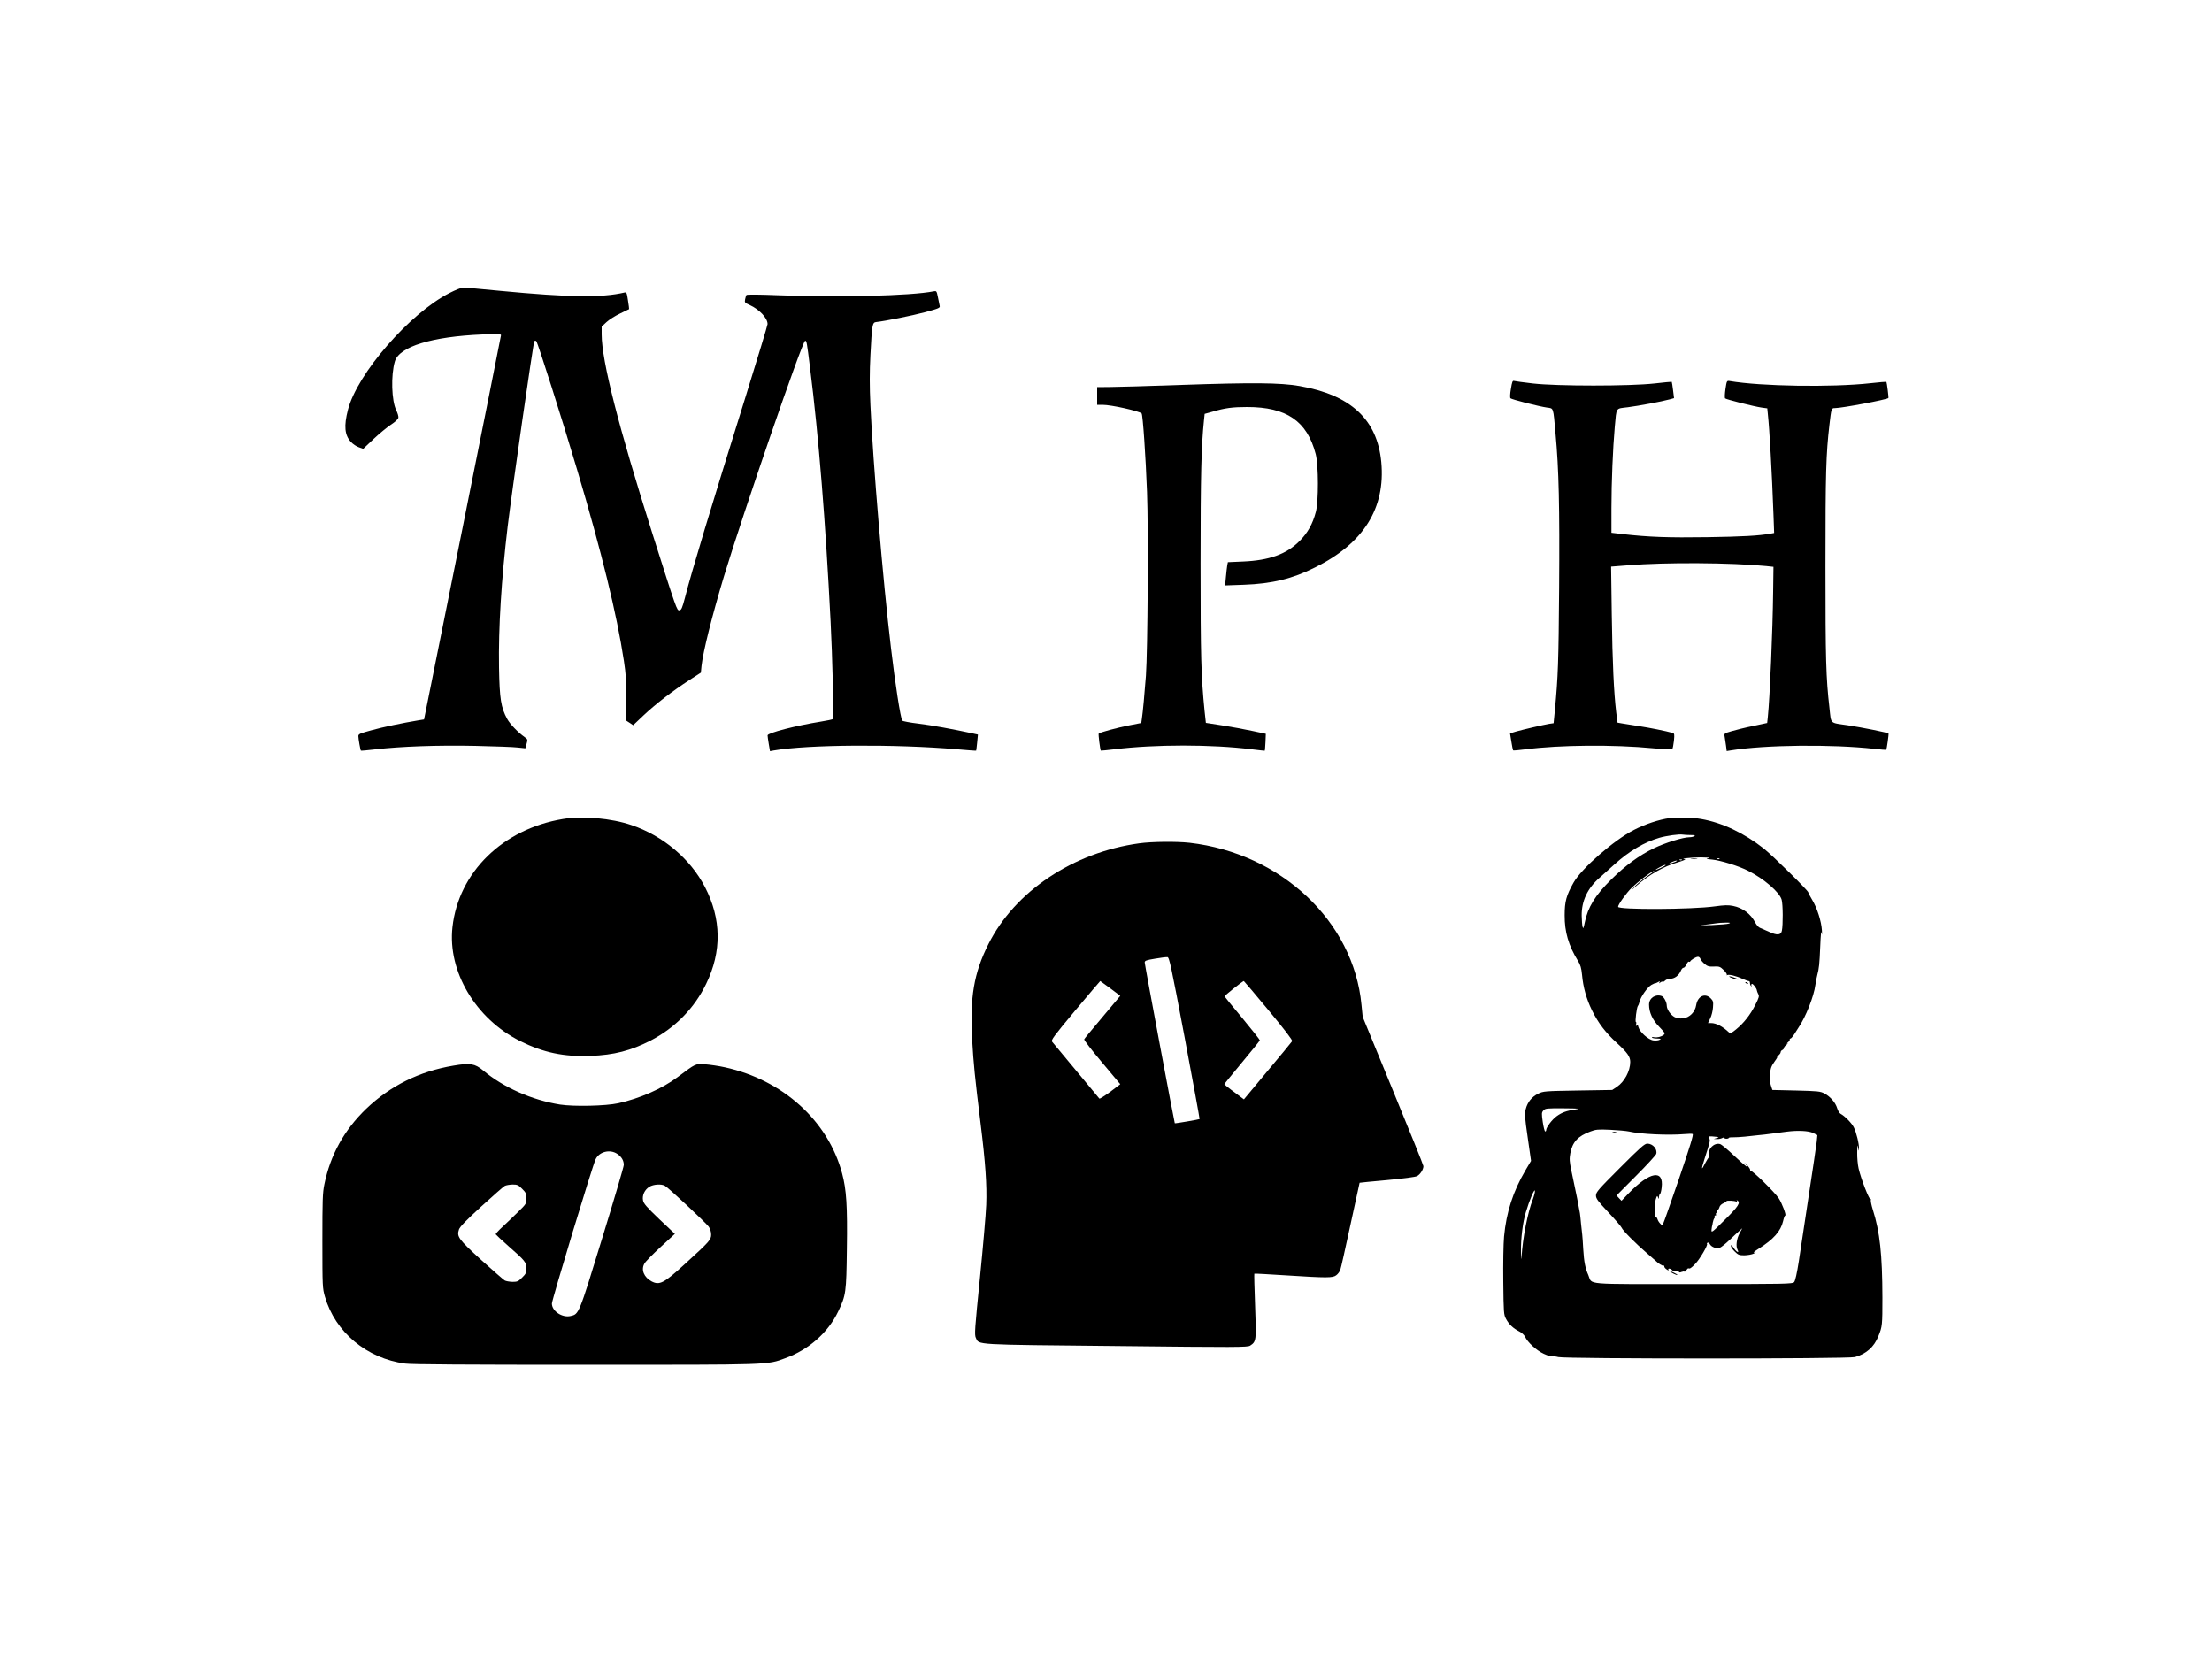 <?xml version="1.0" standalone="no"?>
<!DOCTYPE svg PUBLIC "-//W3C//DTD SVG 20010904//EN"
 "http://www.w3.org/TR/2001/REC-SVG-20010904/DTD/svg10.dtd">
<svg version="1.0" xmlns="http://www.w3.org/2000/svg"
 width="2000pt" height="1500pt" viewBox="0 0 2000 1500"
 preserveAspectRatio="xMidYMid meet">

<g transform="translate(0,1500) scale(0.1,-0.1)"
fill="#000000" stroke="none">
<path d="M4063 12350 c-359 -183 -833 -728 -917 -1055 -38 -147 -30 -229 27
-291 18 -19 50 -41 72 -48 l39 -14 93 88 c51 48 122 107 157 130 40 26 66 51
68 64 2 11 -7 41 -19 66 -43 85 -50 317 -13 442 39 134 335 225 793 244 140 6
167 5 167 -7 -1 -8 -157 -792 -348 -1744 l-348 -1730 -50 -8 c-145 -24 -322
-61 -426 -90 -104 -28 -118 -34 -118 -53 0 -24 18 -126 23 -131 2 -2 60 3 128
11 232 27 568 39 904 32 176 -4 350 -10 388 -15 l67 -7 11 40 c11 39 10 42
-17 61 -61 43 -132 117 -158 164 -57 105 -69 181 -74 466 -6 359 21 794 78
1275 39 322 232 1665 241 1675 6 6 12 6 18 0 14 -15 232 -701 370 -1165 220
-739 358 -1303 422 -1725 18 -118 23 -192 23 -346 l0 -196 31 -20 30 -20 95
90 c106 100 264 222 416 320 l101 65 6 62 c14 128 93 444 203 810 169 558 706
2119 733 2128 14 5 16 -9 45 -243 79 -629 140 -1389 186 -2295 16 -307 30
-874 22 -881 -4 -4 -54 -15 -112 -24 -225 -36 -480 -102 -480 -124 0 -8 5 -43
11 -79 l11 -64 32 6 c309 54 1102 59 1660 11 93 -8 170 -14 172 -12 1 1 5 34
9 73 l7 72 -54 12 c-171 37 -360 72 -483 87 -77 9 -143 22 -147 27 -16 23 -65
339 -102 656 -74 621 -163 1683 -186 2195 -8 170 -8 303 0 455 14 271 17 294
50 298 89 10 326 58 443 89 125 34 138 39 133 58 -2 11 -10 46 -16 78 -11 56
-13 58 -38 53 -203 -41 -876 -57 -1421 -35 -145 6 -267 7 -271 2 -4 -4 -10
-22 -13 -39 -6 -29 -3 -32 42 -52 87 -40 161 -118 161 -172 0 -11 -90 -307
-199 -658 -311 -995 -488 -1581 -548 -1817 -25 -94 -32 -110 -50 -113 -23 -3
-25 3 -241 683 -308 970 -462 1573 -462 1811 l0 71 44 41 c24 22 79 57 122 77
44 21 80 39 82 40 1 1 -3 36 -10 78 -10 70 -13 76 -32 72 -206 -48 -501 -44
-1121 15 -170 17 -322 30 -337 30 -15 0 -71 -22 -125 -50z"/>
<path d="M13661 11484 c-8 -44 -9 -80 -4 -85 11 -11 260 -74 330 -84 61 -8 56
7 77 -230 31 -332 38 -668 33 -1402 -5 -677 -10 -801 -38 -1100 l-12 -122 -41
-6 c-53 -9 -234 -51 -301 -70 l-52 -16 12 -74 c6 -41 14 -77 16 -80 3 -2 54 2
115 10 304 39 795 44 1153 9 90 -8 167 -12 171 -7 4 4 11 38 15 75 6 59 4 67
-12 71 -58 17 -213 48 -308 62 -60 9 -128 20 -150 24 l-40 7 -12 94 c-21 177
-34 444 -40 881 l-6 436 154 12 c336 28 932 24 1249 -7 l65 -7 -3 -225 c-4
-348 -30 -961 -48 -1131 l-6 -56 -126 -27 c-70 -14 -158 -36 -195 -47 -69 -20
-69 -21 -63 -52 3 -18 8 -54 12 -80 l6 -48 37 6 c309 50 911 57 1299 14 56 -7
104 -10 107 -8 4 5 24 143 20 147 -7 8 -241 55 -367 74 -169 25 -150 7 -167
158 -31 270 -36 434 -36 1280 0 847 5 1013 36 1280 17 147 18 150 48 150 63 0
472 77 485 91 4 4 -14 142 -18 147 -2 1 -68 -4 -147 -13 -348 -38 -987 -28
-1270 20 -26 4 -27 2 -38 -72 -6 -42 -8 -80 -3 -85 10 -10 261 -73 329 -83
l52 -7 5 -51 c15 -136 37 -528 51 -909 l6 -167 -33 -6 c-107 -19 -252 -27
-573 -32 -350 -5 -526 1 -764 28 l-101 12 0 221 c0 235 13 546 30 736 17 182
5 164 118 178 100 13 305 51 378 71 l40 11 -9 72 c-5 40 -10 74 -12 76 -1 1
-72 -5 -156 -15 -224 -25 -881 -25 -1099 0 -85 10 -162 20 -171 23 -13 4 -18
-9 -28 -72z"/>
<path d="M10685 11520 c-291 -10 -583 -19 -647 -19 l-118 -1 0 -80 0 -80 49 0
c79 0 329 -56 353 -78 11 -11 37 -388 49 -712 13 -346 6 -1429 -10 -1660 -12
-158 -28 -334 -37 -391 l-5 -36 -107 -21 c-108 -21 -268 -64 -278 -75 -5 -5
13 -147 19 -154 2 -1 57 4 123 12 369 45 878 45 1241 0 64 -8 118 -14 119 -12
1 1 4 36 6 77 l3 75 -122 26 c-68 15 -190 37 -272 50 l-148 23 -12 110 c-31
316 -36 478 -36 1331 0 810 7 1066 31 1296 l6 57 72 20 c112 33 180 42 312 42
356 0 542 -127 620 -425 26 -100 27 -430 1 -525 -29 -109 -74 -189 -148 -263
-118 -118 -273 -174 -511 -184 l-136 -6 -6 -31 c-3 -17 -8 -64 -12 -105 l-7
-74 169 6 c254 9 440 54 645 157 438 217 637 535 598 952 -36 385 -275 607
-740 688 -174 30 -422 32 -1064 10z"/>
<path d="M5090 7595 c-544 -90 -944 -482 -999 -977 -45 -401 209 -829 612
-1031 209 -104 393 -143 636 -134 212 8 365 47 546 140 219 114 394 292 500
512 142 292 138 587 -11 875 -132 255 -380 464 -665 560 -182 62 -442 85 -619
55z"/>
<path d="M15095 7603 c-95 -13 -219 -54 -322 -107 -179 -91 -475 -349 -546
-477 -65 -115 -80 -170 -80 -294 -1 -151 35 -274 121 -414 22 -35 30 -64 36
-124 10 -113 40 -220 90 -322 57 -116 125 -204 226 -296 93 -85 120 -123 120
-170 0 -83 -53 -181 -121 -226 l-42 -28 -311 -5 c-301 -5 -313 -6 -359 -29
-57 -28 -96 -76 -112 -139 -11 -42 -9 -74 18 -258 l30 -210 -52 -88 c-110
-187 -172 -378 -192 -596 -6 -64 -9 -248 -7 -410 3 -280 4 -297 25 -335 26
-49 65 -86 119 -113 22 -11 45 -32 52 -47 23 -51 104 -125 169 -155 35 -16 69
-27 77 -24 8 3 33 0 56 -6 62 -17 2619 -17 2681 0 102 28 174 91 213 190 35
85 36 100 36 348 -1 390 -23 594 -86 792 -14 44 -22 85 -18 92 4 6 3 8 -3 5
-12 -8 -86 182 -108 277 -8 34 -14 99 -13 146 1 67 2 77 8 45 6 -35 7 -36 8
-10 2 42 -24 148 -47 193 -19 38 -81 101 -118 121 -11 5 -25 28 -32 51 -15 51
-62 105 -115 133 -37 20 -60 22 -256 27 l-215 5 -13 40 c-9 25 -12 63 -8 103
4 52 11 72 41 114 20 27 31 47 23 44 -7 -4 -3 1 10 10 12 9 22 23 22 31 0 7 7
16 15 19 8 4 15 12 15 19 0 7 10 20 23 29 12 9 15 14 7 11 -8 -4 -6 1 5 10 11
9 19 21 17 26 -1 5 2 9 7 9 5 0 20 17 33 37 12 20 31 49 40 63 65 95 139 283
152 385 4 28 11 67 17 88 16 62 20 94 27 262 4 106 9 146 13 120 4 -26 5 -18
2 23 -5 82 -43 202 -88 276 -19 32 -35 62 -35 67 0 16 -323 334 -403 397 -178
140 -376 234 -566 267 -78 14 -216 18 -286 8z m190 -153 c36 0 46 -3 35 -10
-8 -5 -28 -10 -45 -10 -58 0 -221 -51 -320 -99 -135 -65 -257 -155 -385 -281
-147 -144 -214 -254 -241 -390 -11 -53 -14 -61 -20 -40 -4 14 -7 59 -8 101 -2
132 53 249 163 344 32 28 92 82 135 121 132 119 267 199 404 239 65 19 181 35
212 29 11 -2 43 -4 70 -4z m165 -209 c-31 -6 -28 -7 31 -13 78 -8 240 -58 324
-101 143 -71 286 -195 304 -262 12 -42 13 -229 2 -280 -8 -41 -43 -44 -118 -9
-32 14 -68 30 -80 35 -12 4 -31 25 -42 46 -40 79 -114 135 -201 152 -43 9 -79
8 -165 -4 -207 -29 -875 -32 -875 -4 0 21 74 124 123 172 52 50 153 129 192
149 30 16 8 -3 -65 -54 -36 -26 -83 -65 -105 -89 -34 -37 -31 -35 20 11 113
100 243 175 377 214 46 14 74 26 63 27 -55 4 51 17 145 17 62 -1 91 -3 70 -7z
m97 -7 c-3 -3 -12 -4 -19 -1 -8 3 -5 6 6 6 11 1 17 -2 13 -5z m-340 -10 c-3
-3 -12 -4 -19 -1 -8 3 -5 6 6 6 11 1 17 -2 13 -5z m-67 -19 c-46 -18 -64 -17
-25 0 17 8 37 14 45 14 8 0 -1 -7 -20 -14z m-81 -29 c-10 -9 -89 -46 -89 -41
0 6 72 44 84 45 5 0 7 -2 5 -4z m574 -526 c-13 -5 -82 -11 -155 -14 -116 -4
-123 -4 -53 4 44 5 89 11 100 13 11 2 45 5 75 5 42 1 50 -1 33 -8z m-258 -320
c3 -10 20 -31 37 -45 26 -22 39 -26 84 -24 48 2 56 0 88 -31 19 -19 32 -38 29
-44 -3 -5 -1 -6 5 -2 14 8 82 -8 139 -35 24 -10 47 -19 53 -19 5 0 11 -4 11
-10 1 -5 2 -14 3 -19 0 -5 5 -13 10 -18 5 -4 6 -3 2 4 -3 6 -2 14 3 17 9 6 45
-41 46 -59 0 -5 6 -20 12 -32 11 -18 8 -32 -27 -100 -45 -89 -103 -163 -174
-221 -38 -31 -52 -38 -61 -29 -58 56 -117 87 -165 87 l-27 0 20 42 c12 23 23
68 25 99 4 51 2 60 -21 83 -51 51 -118 19 -131 -62 -10 -63 -59 -112 -117
-119 -31 -4 -56 0 -78 11 -36 19 -71 70 -71 104 0 30 -25 78 -45 86 -57 21
-115 -18 -115 -77 0 -70 31 -139 92 -201 52 -54 56 -61 40 -73 -24 -18 -58
-26 -87 -21 -13 3 -22 1 -19 -3 3 -5 24 -9 47 -9 35 -1 39 -2 23 -11 -10 -6
-36 -9 -57 -6 -46 6 -123 76 -135 120 -5 22 -9 26 -16 15 -7 -9 -8 -7 -5 10 3
12 2 22 -2 22 -9 0 7 131 18 145 5 5 11 22 15 38 11 45 71 131 107 152 19 10
34 17 34 15 0 -2 11 2 24 9 19 11 22 11 15 -1 -6 -10 -5 -11 8 -1 8 7 18 10
21 7 3 -4 13 1 22 10 9 9 28 16 41 16 45 0 84 29 104 78 5 12 15 22 22 22 7 0
19 14 26 30 8 17 17 28 22 25 5 -3 10 -2 12 2 6 14 52 42 70 42 9 1 19 -8 23
-19z m-1130 -1361 c-82 -12 -123 -27 -170 -61 -41 -29 -95 -101 -95 -125 0 -7
-4 -13 -9 -13 -5 0 -15 38 -22 85 -11 78 -11 86 6 105 17 19 30 20 184 19 136
-1 155 -3 106 -10z m481 -199 c109 -25 358 -36 502 -24 35 3 69 4 76 1 10 -4
-23 -110 -123 -404 -75 -219 -140 -404 -145 -411 -6 -11 -12 -10 -26 6 -10 10
-21 28 -24 40 -4 12 -12 22 -17 22 -13 0 -11 121 3 160 10 30 12 32 19 14 7
-18 8 -18 8 3 1 12 5 24 10 27 5 3 12 30 15 59 21 167 -108 144 -298 -52 l-65
-68 -23 24 -22 24 176 177 c97 97 179 187 183 199 12 43 -30 92 -80 93 -25 0
-60 -31 -247 -218 -196 -196 -218 -221 -218 -251 0 -28 16 -50 112 -152 62
-66 116 -129 120 -139 9 -25 131 -147 228 -230 41 -35 77 -67 80 -70 18 -20
64 -49 71 -44 5 3 8 0 7 -6 -2 -6 8 -19 22 -28 13 -9 21 -11 16 -4 -11 17 19
15 34 -3 8 -9 21 -13 36 -9 14 4 24 2 24 -5 0 -7 8 -8 25 -1 14 5 25 6 25 2 0
-4 7 2 16 13 8 11 17 19 19 18 13 -7 26 1 63 40 40 41 116 170 106 180 -3 3
-1 8 5 11 5 4 15 -2 20 -12 15 -28 62 -45 92 -33 13 5 51 36 85 68 33 32 74
69 89 83 l28 25 -24 -45 c-28 -51 -36 -118 -19 -150 19 -36 -11 -20 -37 20
-16 23 -23 28 -23 15 0 -10 16 -33 35 -51 30 -30 40 -34 87 -34 29 1 67 7 83
15 26 13 26 14 5 9 -14 -3 3 12 40 35 135 85 201 159 222 250 6 28 15 51 19
51 13 0 -29 111 -58 155 -39 58 -242 257 -255 249 -7 -4 -8 -3 -4 4 4 7 -9 28
-30 50 -21 20 -27 25 -14 10 52 -61 -1 -22 -100 72 -58 55 -115 103 -128 106
-52 15 -113 -44 -98 -94 4 -11 2 -23 -3 -26 -5 -4 -20 -27 -33 -52 -36 -73
-38 -61 -6 39 52 162 53 166 41 186 -12 19 -2 20 70 12 22 -3 21 -3 -3 -11
l-25 -8 28 -1 c16 -1 37 4 48 9 10 6 19 7 19 2 0 -4 9 -8 20 -8 11 0 20 3 20
7 0 4 17 7 38 6 20 0 69 2 107 6 39 4 93 10 120 13 28 2 86 9 130 15 44 6 103
13 130 17 101 13 198 8 239 -12 l38 -19 -6 -61 c-4 -34 -36 -252 -72 -486 -35
-234 -76 -501 -90 -595 -17 -108 -32 -176 -42 -187 -14 -17 -70 -18 -912 -18
-1011 0 -910 -9 -949 81 -28 63 -39 119 -46 234 -3 55 -7 114 -9 130 -2 17 -7
62 -11 100 -3 39 -8 81 -10 95 -13 77 -29 158 -76 379 -19 90 -20 113 -11 163
19 102 68 156 183 198 47 18 69 20 178 15 68 -3 143 -10 167 -15z m-866 -611
c-47 -119 -93 -353 -103 -529 -2 -30 -4 -5 -5 55 -2 116 16 263 44 355 30 102
78 216 82 194 2 -11 -7 -45 -18 -75z m1840 -24 c9 -6 11 -4 5 5 -5 9 -4 11 3
6 32 -19 9 -55 -112 -174 -118 -117 -124 -122 -121 -90 2 18 4 33 5 33 1 0 4
13 6 30 3 16 9 35 15 41 5 6 6 14 2 17 -3 4 -1 7 6 7 7 0 10 4 6 9 -3 5 -1 12
5 16 6 4 8 11 5 16 -4 5 -2 9 4 9 6 0 13 11 17 24 3 14 18 29 35 36 16 7 29
15 29 19 0 9 75 5 90 -4z"/>
<path d="M15293 7233 c15 -2 37 -2 50 0 12 2 0 4 -28 4 -27 0 -38 -2 -22 -4z"/>
<path d="M15635 6170 c6 -10 76 -32 82 -26 2 2 -17 11 -42 19 -25 9 -43 12
-40 7z"/>
<path d="M15780 6116 c0 -2 7 -7 16 -10 8 -3 12 -2 9 4 -6 10 -25 14 -25 6z"/>
<path d="M14583 4763 c9 -2 23 -2 30 0 6 3 -1 5 -18 5 -16 0 -22 -2 -12 -5z"/>
<path d="M15100 3505 c0 -7 61 -37 66 -33 2 3 -12 12 -31 21 -19 9 -35 15 -35
12z"/>
<path d="M10300 7375 c-596 -82 -1124 -434 -1363 -911 -132 -262 -169 -482
-147 -868 12 -210 24 -335 75 -746 45 -363 59 -563 52 -745 -3 -82 -29 -379
-57 -660 -47 -466 -50 -512 -37 -541 31 -65 -37 -61 1269 -74 1099 -12 1189
-12 1212 4 55 36 56 47 44 360 -6 157 -9 288 -7 290 2 2 130 -5 284 -15 375
-24 426 -24 457 1 14 10 30 32 36 47 6 15 47 199 92 408 45 209 83 381 83 381
1 1 112 12 247 24 150 14 256 28 272 36 29 15 58 60 58 90 0 9 -124 316 -275
683 l-274 667 -11 109 c-71 753 -726 1370 -1555 1465 -120 13 -338 11 -455 -5z
m412 -1760 c75 -401 136 -731 134 -733 -5 -4 -220 -41 -224 -38 -4 5 -272
1434 -272 1454 0 16 14 21 93 34 50 9 101 15 112 14 17 -1 31 -64 157 -731z
m-672 448 l89 -67 -42 -50 c-23 -28 -95 -113 -160 -191 -66 -77 -121 -145
-124 -152 -3 -7 70 -101 161 -209 l165 -197 -91 -69 c-51 -37 -95 -65 -98 -61
-4 5 -98 118 -210 253 -112 135 -209 252 -217 261 -12 14 12 47 209 283 123
146 224 266 226 266 1 0 42 -30 92 -67z m1430 -198 c148 -178 218 -270 213
-279 -4 -7 -104 -128 -222 -269 l-214 -257 -31 23 c-17 13 -57 43 -88 66 -32
24 -58 46 -58 48 0 3 72 91 159 196 88 106 161 196 162 201 1 4 -70 94 -157
199 -88 105 -160 194 -162 198 -3 6 164 139 174 139 2 0 103 -119 224 -265z"/>
<path d="M4100 5365 c-310 -52 -571 -182 -790 -391 -198 -191 -323 -416 -377
-682 -16 -75 -18 -144 -18 -512 0 -414 1 -427 23 -504 93 -321 377 -558 725
-605 53 -8 582 -11 1625 -11 1697 0 1645 -2 1813 60 212 77 387 232 478 423
70 147 73 170 78 562 6 391 -4 540 -43 686 -127 475 -536 845 -1060 959 -54
12 -135 24 -179 27 -90 5 -79 11 -250 -117 -138 -103 -340 -192 -535 -235
-113 -25 -401 -31 -526 -12 -256 41 -511 154 -695 308 -76 63 -117 70 -269 44z
m1481 -798 c39 -26 59 -60 59 -100 0 -15 -88 -314 -196 -665 -212 -691 -209
-684 -286 -701 -76 -17 -168 45 -168 113 0 33 365 1240 395 1304 32 69 130 94
196 49z m-860 -316 c34 -34 39 -44 39 -87 0 -46 -2 -50 -77 -123 -43 -42 -106
-103 -141 -135 -35 -32 -62 -62 -60 -66 2 -4 53 -52 113 -105 152 -133 165
-149 165 -203 0 -38 -5 -50 -39 -83 -34 -35 -44 -39 -87 -39 -27 1 -59 6 -71
13 -11 7 -107 90 -212 185 -206 188 -223 211 -201 276 8 24 63 81 201 207 105
96 200 179 212 186 12 7 44 12 71 13 43 0 53 -4 87 -39z m1290 28 c31 -16 371
-334 397 -370 14 -20 22 -47 22 -71 0 -47 -12 -61 -240 -269 -187 -171 -227
-192 -298 -155 -70 37 -98 106 -65 162 10 18 76 85 147 150 l128 118 -141 133
c-115 110 -142 141 -147 170 -9 46 15 97 58 123 36 22 107 27 139 9z"/>
</g>
</svg>
